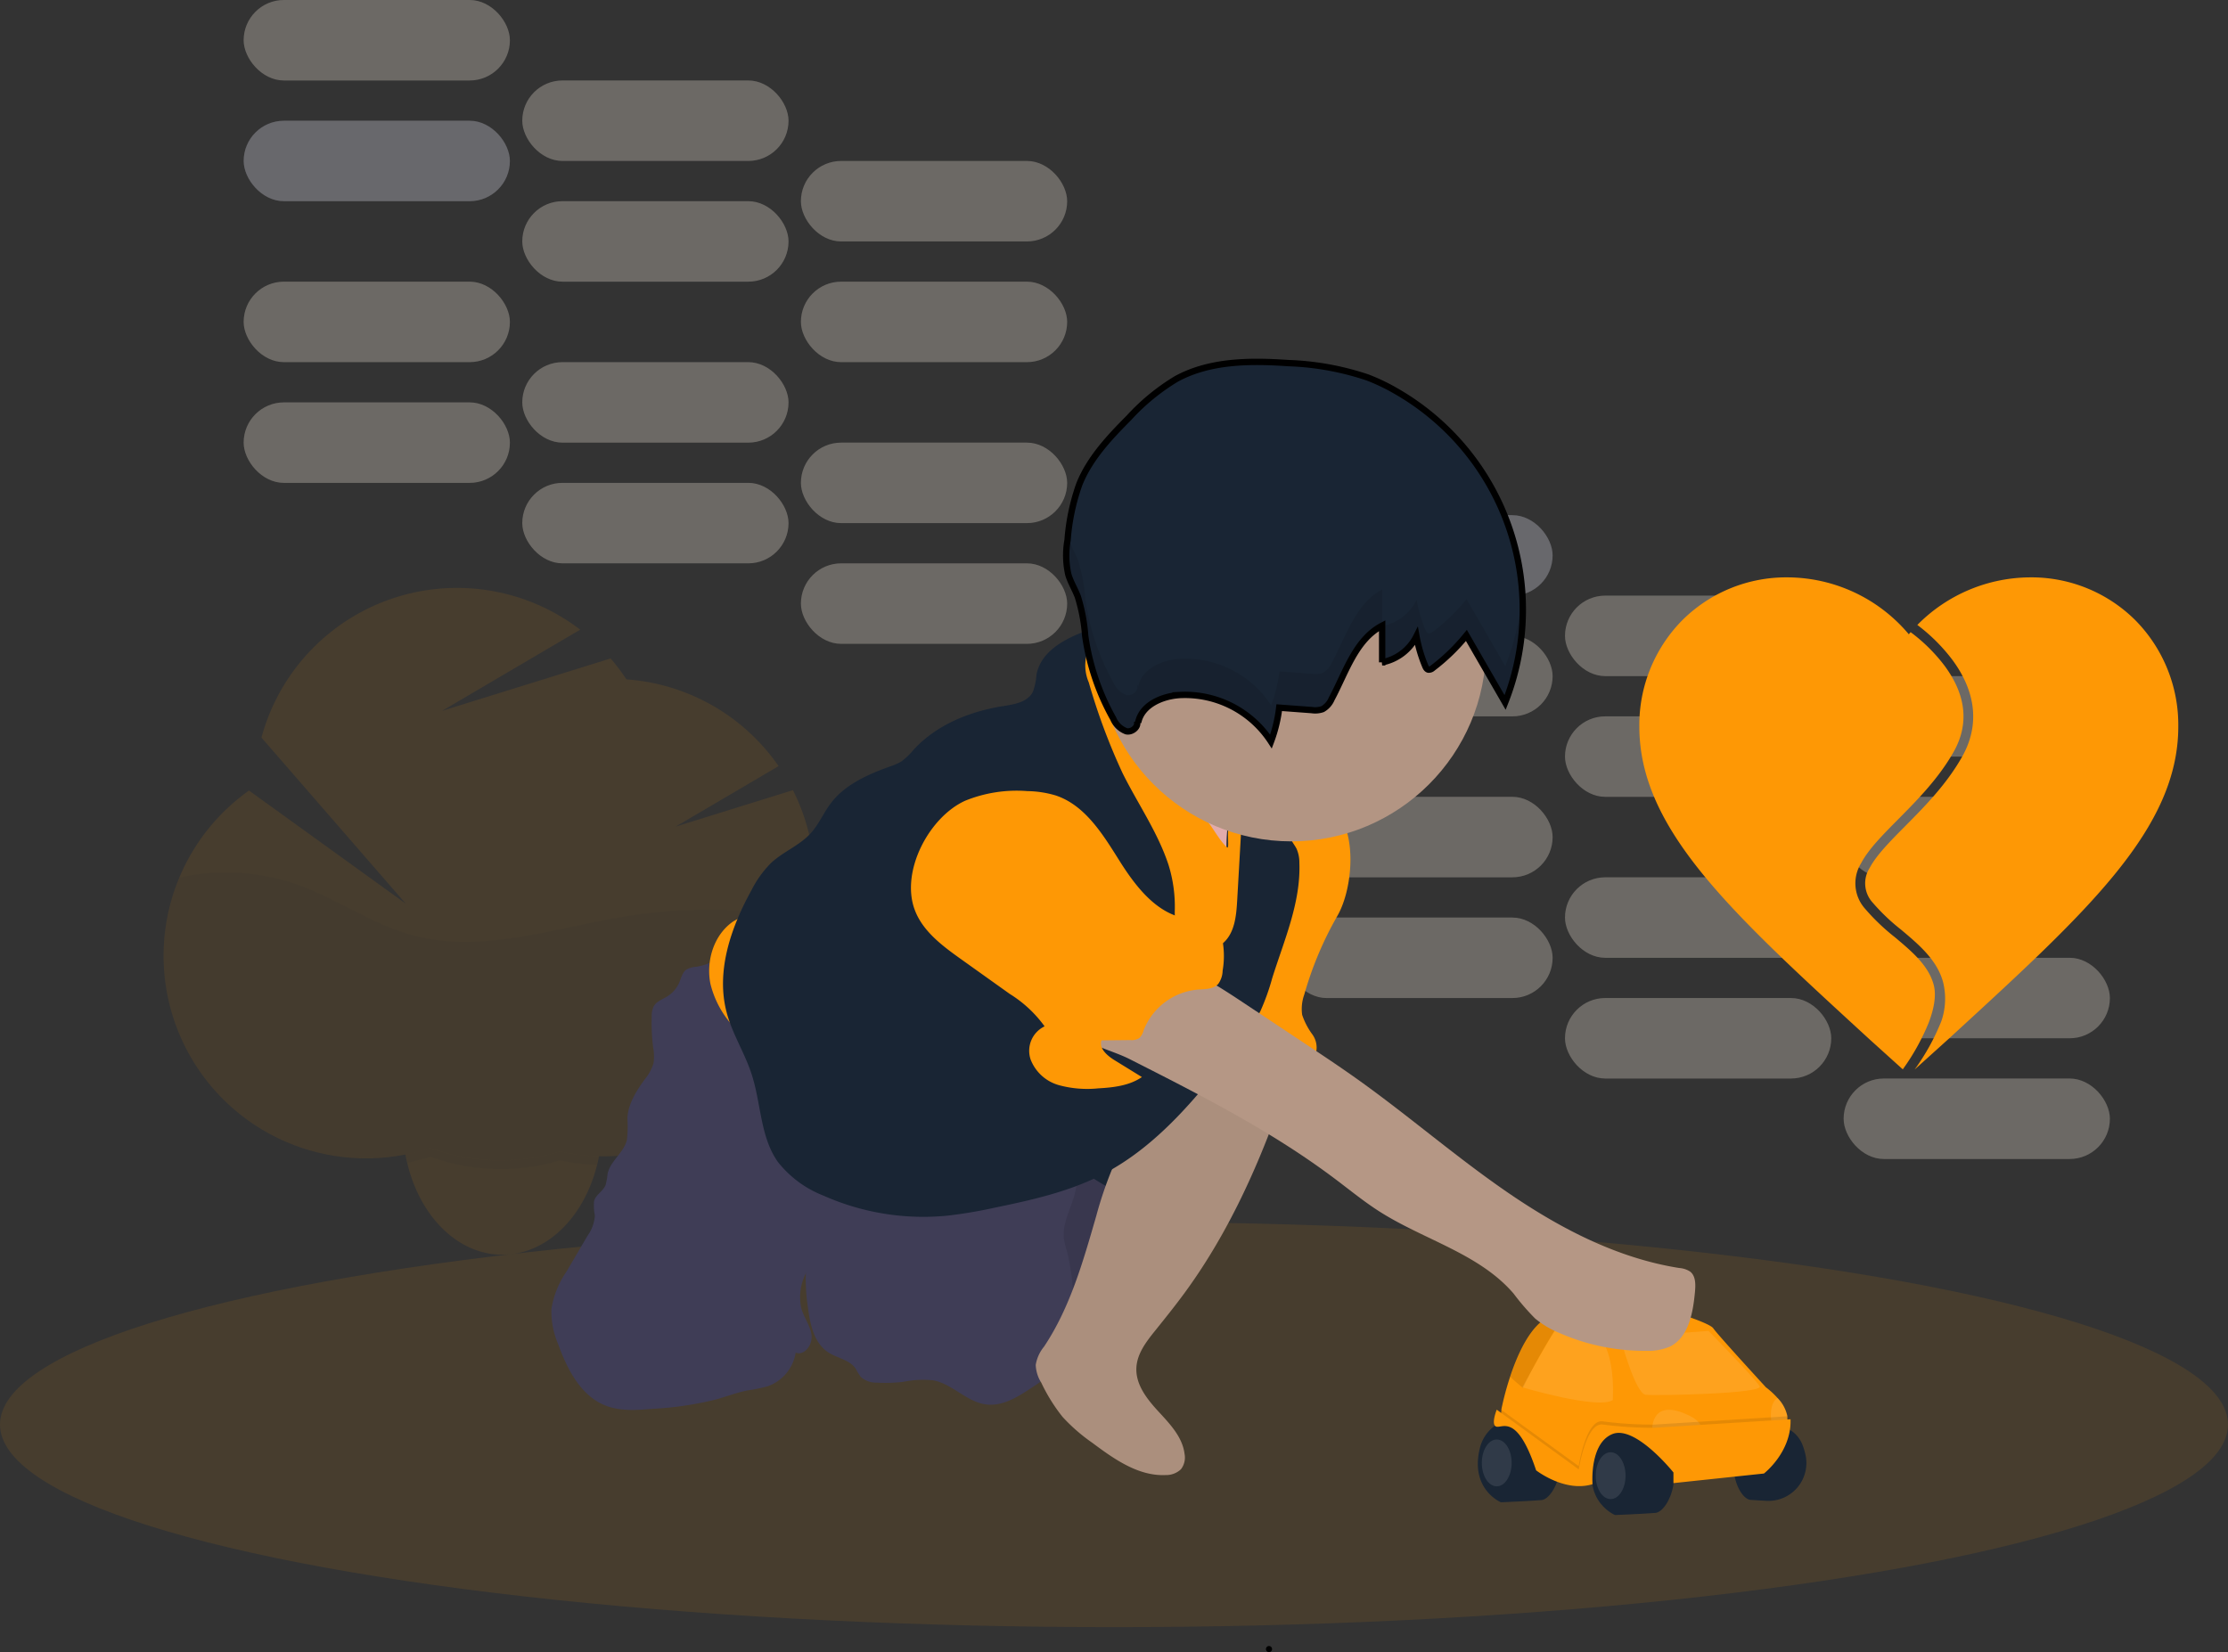 <svg xmlns="http://www.w3.org/2000/svg" width="351.035" height="260.35" viewBox="0 0 351.035 260.35">
  <rect x="0" y="0" width="351.035" height="260.35" fill="#333333" stroke="none"/>
  <g id="Group_15283" data-name="Group 15283" transform="translate(-103.621 -93.385)">
    <g id="undraw_toy_car_7umw" transform="translate(103.621 93.385)">
      <g id="Group_15280" data-name="Group 15280" transform="translate(202.676 81.181)" opacity="0.3">
        <rect id="Rectangle_749" data-name="Rectangle 749" width="41.948" height="12.681" rx="6.34" transform="translate(0 63.411)" fill="#f2f2f2"/>
        <rect id="Rectangle_750" data-name="Rectangle 750" width="41.948" height="12.681" rx="6.34" transform="translate(43.899 76.092)" fill="#f2f2f2"/>
        <rect id="Rectangle_751" data-name="Rectangle 751" width="41.948" height="12.681" rx="6.34" transform="translate(87.8 88.776)" fill="#f2f2f2"/>
        <rect id="Rectangle_752" data-name="Rectangle 752" width="41.948" height="12.681" rx="6.34" transform="translate(0 44.386)" fill="#f2f2f2"/>
        <rect id="Rectangle_753" data-name="Rectangle 753" width="41.948" height="12.681" rx="6.34" transform="translate(43.899 57.07)" fill="#f2f2f2"/>
        <rect id="Rectangle_754" data-name="Rectangle 754" width="41.948" height="12.681" rx="6.34" transform="translate(87.8 69.751)" fill="#f2f2f2"/>
        <rect id="Rectangle_755" data-name="Rectangle 755" width="41.948" height="12.681" rx="6.34" transform="translate(0 19.025)" fill="#f2f2f2"/>
        <rect id="Rectangle_756" data-name="Rectangle 756" width="41.948" height="12.681" rx="6.34" transform="translate(43.899 31.705)" fill="#f2f2f2"/>
        <rect id="Rectangle_757" data-name="Rectangle 757" width="41.948" height="12.681" rx="6.34" transform="translate(87.8 44.386)" fill="#f2f2f2"/>
        <rect id="Rectangle_758" data-name="Rectangle 758" width="41.948" height="12.681" rx="6.34" fill="#f2f2f2"/>
        <rect id="Rectangle_759" data-name="Rectangle 759" width="41.948" height="12.681" rx="6.34" transform="translate(43.899 12.681)" fill="#f2f2f2"/>
        <rect id="Rectangle_760" data-name="Rectangle 760" width="41.948" height="12.681" rx="6.34" transform="translate(87.8 25.365)" fill="#f2f2f2"/>
        <rect id="Rectangle_761" data-name="Rectangle 761" width="41.948" height="12.681" rx="6.34" transform="translate(0 63.411)" fill="#fe9805" opacity="0.1"/>
        <rect id="Rectangle_762" data-name="Rectangle 762" width="41.948" height="12.681" rx="6.34" transform="translate(43.899 76.092)" fill="#fe9805" opacity="0.1"/>
        <rect id="Rectangle_763" data-name="Rectangle 763" width="41.948" height="12.681" rx="6.34" transform="translate(87.8 88.776)" fill="#fe9805" opacity="0.1"/>
        <rect id="Rectangle_764" data-name="Rectangle 764" width="41.948" height="12.681" rx="6.34" transform="translate(0 44.386)" fill="#fe9805" opacity="0.1"/>
        <rect id="Rectangle_765" data-name="Rectangle 765" width="41.948" height="12.681" rx="6.34" transform="translate(43.899 57.07)" fill="#fe9805" opacity="0.1"/>
        <rect id="Rectangle_766" data-name="Rectangle 766" width="41.948" height="12.681" rx="6.34" transform="translate(87.8 69.751)" fill="#fe9805" opacity="0.1"/>
        <rect id="Rectangle_767" data-name="Rectangle 767" width="41.948" height="12.681" rx="6.34" transform="translate(0 19.025)" fill="#fe9805" opacity="0.1"/>
        <rect id="Rectangle_768" data-name="Rectangle 768" width="41.948" height="12.681" rx="6.34" transform="translate(43.899 31.705)" fill="#fe9805" opacity="0.1"/>
        <rect id="Rectangle_769" data-name="Rectangle 769" width="41.948" height="12.681" rx="6.34" transform="translate(87.8 44.386)" fill="#fe9805" opacity="0.1"/>
        <rect id="Rectangle_770" data-name="Rectangle 770" width="41.948" height="12.681" rx="6.34" fill="#6c63ff" opacity="0.1"/>
        <rect id="Rectangle_771" data-name="Rectangle 771" width="41.948" height="12.681" rx="6.34" transform="translate(43.899 12.681)" fill="#fe9805" opacity="0.1"/>
        <rect id="Rectangle_772" data-name="Rectangle 772" width="41.948" height="12.681" rx="6.34" transform="translate(87.8 25.365)" fill="#fe9805" opacity="0.1"/>
      </g>
      <g id="Group_15281" data-name="Group 15281" transform="translate(38.389)" opacity="0.3">
        <rect id="Rectangle_773" data-name="Rectangle 773" width="41.948" height="12.681" rx="6.34" transform="translate(0 63.411)" fill="#f2f2f2"/>
        <rect id="Rectangle_774" data-name="Rectangle 774" width="41.948" height="12.681" rx="6.34" transform="translate(43.899 76.092)" fill="#f2f2f2"/>
        <rect id="Rectangle_775" data-name="Rectangle 775" width="41.948" height="12.681" rx="6.34" transform="translate(87.8 88.776)" fill="#f2f2f2"/>
        <rect id="Rectangle_776" data-name="Rectangle 776" width="41.948" height="12.681" rx="6.34" transform="translate(0 44.386)" fill="#f2f2f2"/>
        <rect id="Rectangle_777" data-name="Rectangle 777" width="41.948" height="12.681" rx="6.34" transform="translate(43.899 57.07)" fill="#f2f2f2"/>
        <rect id="Rectangle_778" data-name="Rectangle 778" width="41.948" height="12.681" rx="6.34" transform="translate(87.8 69.751)" fill="#f2f2f2"/>
        <rect id="Rectangle_779" data-name="Rectangle 779" width="41.948" height="12.681" rx="6.34" transform="translate(0 19.025)" fill="#f2f2f2"/>
        <rect id="Rectangle_780" data-name="Rectangle 780" width="41.948" height="12.681" rx="6.34" transform="translate(43.899 31.705)" fill="#f2f2f2"/>
        <rect id="Rectangle_781" data-name="Rectangle 781" width="41.948" height="12.681" rx="6.34" transform="translate(87.8 44.386)" fill="#f2f2f2"/>
        <rect id="Rectangle_782" data-name="Rectangle 782" width="41.948" height="12.681" rx="6.34" fill="#f2f2f2"/>
        <rect id="Rectangle_783" data-name="Rectangle 783" width="41.948" height="12.681" rx="6.34" transform="translate(43.899 12.681)" fill="#f2f2f2"/>
        <rect id="Rectangle_784" data-name="Rectangle 784" width="41.948" height="12.681" rx="6.34" transform="translate(87.8 25.365)" fill="#f2f2f2"/>
        <rect id="Rectangle_785" data-name="Rectangle 785" width="41.948" height="12.681" rx="6.34" transform="translate(0 63.411)" fill="#fe9805" opacity="0.1"/>
        <rect id="Rectangle_786" data-name="Rectangle 786" width="41.948" height="12.681" rx="6.34" transform="translate(43.899 76.092)" fill="#fe9805" opacity="0.1"/>
        <rect id="Rectangle_787" data-name="Rectangle 787" width="41.948" height="12.681" rx="6.34" transform="translate(87.8 88.776)" fill="#fe9805" opacity="0.1"/>
        <rect id="Rectangle_788" data-name="Rectangle 788" width="41.948" height="12.681" rx="6.34" transform="translate(0 44.386)" fill="#fe9805" opacity="0.1"/>
        <rect id="Rectangle_789" data-name="Rectangle 789" width="41.948" height="12.681" rx="6.34" transform="translate(43.899 57.07)" fill="#fe9805" opacity="0.1"/>
        <rect id="Rectangle_790" data-name="Rectangle 790" width="41.948" height="12.681" rx="6.34" transform="translate(87.8 69.751)" fill="#fe9805" opacity="0.1"/>
        <rect id="Rectangle_791" data-name="Rectangle 791" width="41.948" height="12.681" rx="6.34" transform="translate(0 19.025)" fill="#6c63ff" opacity="0.1"/>
        <rect id="Rectangle_792" data-name="Rectangle 792" width="41.948" height="12.681" rx="6.34" transform="translate(43.899 31.705)" fill="#fe9805" opacity="0.1"/>
        <rect id="Rectangle_793" data-name="Rectangle 793" width="41.948" height="12.681" rx="6.34" transform="translate(87.8 44.386)" fill="#fe9805" opacity="0.1"/>
        <rect id="Rectangle_794" data-name="Rectangle 794" width="41.948" height="12.681" rx="6.34" fill="#fe9805" opacity="0.1"/>
        <rect id="Rectangle_795" data-name="Rectangle 795" width="41.948" height="12.681" rx="6.34" transform="translate(43.899 12.681)" fill="#fe9805" opacity="0.1"/>
        <rect id="Rectangle_796" data-name="Rectangle 796" width="41.948" height="12.681" rx="6.34" transform="translate(87.8 25.365)" fill="#fe9805" opacity="0.1"/>
      </g>
      <g id="Group_16128" data-name="Group 16128">
        <g id="Group_15282" data-name="Group 15282" transform="translate(25.761 92.648)" opacity="0.1">
          <path id="Path_3023" data-name="Path 3023" d="M282.144,553.769a25.856,25.856,0,0,1-.558,5.413c-.071.321-.148.664-.225.985-1.98,7.948-7.573,13.762-14.244,14.119-.221,0-.446.019-.677.019-7.059,0-13.021-6.1-14.988-14.465-.058-.225-.106-.446-.154-.671a25.848,25.848,0,0,1-.558-5.413c0-11.356,7.027-20.536,15.7-20.536S282.144,542.413,282.144,553.769Z" transform="translate(-213.052 -469.231)" fill="#fe9805"/>
          <path id="Path_3024" data-name="Path 3024" d="M282.171,553.742a25.849,25.849,0,0,1-.558,5.413c-.071.321-.148.664-.225.985a5.684,5.684,0,0,1-.7-.029,31.872,31.872,0,0,1-5.134-.7,31.6,31.6,0,0,1-4.579,1.046,32.214,32.214,0,0,1-3.587.321c-.4,0-.809.022-1.213.022a32.74,32.74,0,0,1-4.3-.286,31.759,31.759,0,0,1-6.738-1.675,31.484,31.484,0,0,1-3.642.963c-.058-.225-.106-.446-.154-.671a25.85,25.85,0,0,1-.558-5.413c0-11.356,7.027-20.536,15.7-20.536S282.171,542.386,282.171,553.742Z" transform="translate(-213.079 -469.204)" opacity="0.1"/>
          <path id="Path_3025" data-name="Path 3025" d="M235.906,380.046a31.788,31.788,0,0,0-3.417-14.381l-18.466,5.74,16.207-9.53a31.885,31.885,0,0,0-23.976-13.666,31.989,31.989,0,0,0-2.487-3.3l-26.546,8.256,21.752-12.79a31.917,31.917,0,0,0-50.223,17.006l22.721,26.154L146.79,365.725a31.92,31.92,0,0,0,28.558,56.32,32.088,32.088,0,0,0,20.449.562,31.933,31.933,0,0,0,38.826-31.163c0-.709-.026-1.412-.071-2.111a31.917,31.917,0,0,0,1.354-9.286Z" transform="translate(-133.318 -333.797)" fill="#fe9805"/>
          <path id="Path_3026" data-name="Path 3026" d="M235.324,480.852a85.029,85.029,0,0,0-29.549-.375c-11.086,1.835-22.419,5.869-33.265,2.92-6.363-1.733-11.872-5.737-18.081-7.958a34.272,34.272,0,0,0-18.668-1.126,31.933,31.933,0,0,0,39.564,42.618,32.089,32.089,0,0,0,20.44.561,31.933,31.933,0,0,0,38.826-31.163c0-.709-.026-1.412-.071-2.111A31.594,31.594,0,0,0,235.324,480.852Z" transform="translate(-133.285 -428.684)" opacity="0.1"/>
        </g>
        <ellipse id="Ellipse_173" data-name="Ellipse 173" cx="175.517" cy="31.927" rx="175.517" ry="31.927" transform="translate(0 192.556)" fill="#fe9805" opacity="0.1"/>
      </g>
      <path id="Path_3027" data-name="Path 3027" d="M778.98,746.294a6.1,6.1,0,0,1,9.44-3.53l.25.183c5.368,4.024,2.182,11.4,0,11.571s-6.379.347-6.379.347S777.347,752.824,778.98,746.294Z" transform="translate(-545.808 -518.131)" fill="#192534"/>
      <path id="Path_3028" data-name="Path 3028" d="M835.121,703.819v1.341s-21.819,1.508-24.149,1.508h-4.361s-.064.067-.17.189c-.18.2-.484.558-.821,1a8.613,8.613,0,0,0-1.694,3.17,3.6,3.6,0,0,1-1.508,2.516l-4.361-1.171-4.207-5.031-.613-.59-1.746-1.665L790,703.658l.074-.8v-.122a45.518,45.518,0,0,1,1.367-5.1.463.463,0,0,1,.045-.138c1.21-3.632,3.228-8.044,6.135-9.357.221-.1.452-.2.7-.282l.3-.1c5.577-1.867,16.114-1.126,16.114-1.126s8.047,2.349,8.721,3.356,8.3,9.305,8.3,9.305a12.521,12.521,0,0,1,1.842,1.7A5.711,5.711,0,0,1,835.121,703.819Z" transform="translate(-553.517 -480.671)" fill="#fe9805"/>
      <ellipse id="Ellipse_174" data-name="Ellipse 174" cx="2.349" cy="3.69" rx="2.349" ry="3.69" transform="translate(233.47 226.838)" fill="#fff" opacity="0.1"/>
      <path id="Path_3029" data-name="Path 3029" d="M802.182,692.283s-1.925,2.952-3.959,6.738a.116.116,0,0,0,0,.029c-.542,1.007-1.094,2.069-1.62,3.157l-.023.051s-1.113-.882-1.989-1.742a.464.464,0,0,1,.045-.138c1.21-3.632,3.228-8.044,6.135-9.357.222-.1.453-.2.7-.282Z" transform="translate(-556.634 -483.559)" opacity="0.1"/>
      <path id="Path_3030" data-name="Path 3030" d="M800.48,705.474s11.907,3.53,14.253,2.012c0,0,.841-10.733-4.694-11.4,0,0-3.186-.841-3.85-.321S800.48,705.474,800.48,705.474Z" transform="translate(-560.634 -486.854)" fill="#fff" opacity="0.1"/>
      <path id="Path_3031" data-name="Path 3031" d="M848.56,699.694s2.349,8.888,4.027,9.058,18.61-.17,17.943-1.344-8.051-8.718-8.051-8.718Z" transform="translate(-593.287 -488.958)" fill="#fff" opacity="0.1"/>
      <path id="Path_3032" data-name="Path 3032" d="M836.188,748.182s3.048-4.008,8.416.019,2.179,11.4,0,11.571-6.356.337-6.356.337S831.629,757.388,836.188,748.182Z" transform="translate(-583.796 -521.364)" fill="#192534"/>
      <path id="Path_3033" data-name="Path 3033" d="M915.22,748.258a4.858,4.858,0,0,0-6.568-2.817,9.389,9.389,0,0,0-1.694,1.03c-4.778,3.581-1.925,10.149,0,10.3.7.051,1.624.106,2.525.154a5.975,5.975,0,0,0,6.142-7.3A12.579,12.579,0,0,0,915.22,748.258Z" transform="translate(-631.167 -520.419)" fill="#192534"/>
      <ellipse id="Ellipse_175" data-name="Ellipse 175" cx="2.349" cy="3.69" rx="2.349" ry="3.69" transform="translate(251.417 228.85)" fill="#fff" opacity="0.1"/>
      <path id="Path_3034" data-name="Path 3034" d="M864.232,740.751s-.321-4.864,4.864-2.853,1.845,4.194,1.845,4.194Z" transform="translate(-603.927 -515.254)" fill="#fff" opacity="0.1"/>
      <path id="Path_3035" data-name="Path 3035" d="M925.137,734.449v.671l-.837.321-1.71-.321s-.366-2.747,1.036-3.53A6.107,6.107,0,0,1,925.137,734.449Z" transform="translate(-643.533 -511.301)" fill="#fff" opacity="0.1"/>
      <path id="Path_3036" data-name="Path 3036" d="M835.121,738.495V739.8s-21.819,1.508-24.149,1.508h-.019a4.057,4.057,0,0,0-3.427-.5,3.753,3.753,0,0,0-.863.5c-.077.061-.151.125-.221.189a4.576,4.576,0,0,0-.821,1c-1.5,2.429-1.181,6.19-1.181,6.19-4.361,1.341-8.888-2.179-8.888-2.179a22.132,22.132,0,0,0-2.291-5.134,4.3,4.3,0,0,0-1.745-1.665L790,738.3l.074-.8,12.171,8.85s1.174-7.547,3.85-7.043a60.622,60.622,0,0,0,8.051.5Z" transform="translate(-553.517 -515.315)" opacity="0.1"/>
      <path id="Path_3037" data-name="Path 3037" d="M786.982,737.36s-1.008,2.516,0,2.686,3.27-1.925,6.206,6.876c0,0,4.527,3.53,8.888,2.179,0,0-.52-6.373,3.1-7.884s9.649,6.039,9.649,6.039v1.678l14.256-1.511s4.361-3.353,4.194-8.551l-21.466,1.341a60.65,60.65,0,0,1-8.051-.5c-2.682-.5-3.85,7.059-3.85,7.059Z" transform="translate(-551.163 -515.22)" fill="#fe9805"/>
      <rect id="Rectangle_797" data-name="Rectangle 797" width="17.946" height="17.946" rx="8.973" transform="translate(166.472 176.271)" fill="#192534"/>
      <path id="Path_3038" data-name="Path 3038" d="M563.373,639.195a17.32,17.32,0,0,0,3.292-3.475,16.378,16.378,0,0,0,1.7-4.04q1.883-6,3.244-12.145c-4.938-.754-8.625-5.115-13.454-6.4-.115-.032-3.809,22.159-4.078,24.188-.221,1.675-2.134,9.674.045,9.719,1.165.026,3.6-2.888,4.457-3.655Z" transform="translate(-392.627 -430.859)" fill="#3f3d56"/>
      <path id="Path_3039" data-name="Path 3039" d="M563.373,639.195a17.32,17.32,0,0,0,3.292-3.475,16.378,16.378,0,0,0,1.7-4.04q1.883-6,3.244-12.145c-4.938-.754-8.625-5.115-13.454-6.4-.115-.032-3.809,22.159-4.078,24.188-.221,1.675-2.134,9.674.045,9.719,1.165.026,3.6-2.888,4.457-3.655Z" transform="translate(-392.627 -430.859)" opacity="0.1"/>
      <path id="Path_3040" data-name="Path 3040" d="M346.527,512.92a3.584,3.584,0,0,0-1.572.443c-.642.449-.805,1.284-1.11,2.009a4.919,4.919,0,0,1-1.941,2.246c-.735.449-1.63.751-2.07,1.489a3.283,3.283,0,0,0-.343,1.6,30.752,30.752,0,0,0,.221,4.922,7.451,7.451,0,0,1,.067,2.458,6.907,6.907,0,0,1-1.348,2.519c-1.348,1.864-2.666,3.911-2.776,6.209a16.794,16.794,0,0,1-.09,3.459c-.517,1.986-2.622,3.282-3.032,5.291a9.554,9.554,0,0,1-.321,1.778c-.4.963-1.518,1.489-1.8,2.48a7.571,7.571,0,0,0,.122,2.3,6.147,6.147,0,0,1-1.133,3.154l-3.34,5.679a14.452,14.452,0,0,0-2.378,5.9,13.209,13.209,0,0,0,1.069,5.545c1.434,3.963,3.565,8.16,7.5,9.684,2.314.9,4.89.706,7.364.5a52.563,52.563,0,0,0,10.069-1.492c1.62-.459,3.209-1.072,4.845-1.4a26.5,26.5,0,0,0,3.263-.671,6.738,6.738,0,0,0,4.377-5.294c1.4.552,2.7-1.284,2.5-2.772s-1.2-2.75-1.6-4.194a8.228,8.228,0,0,1,.963-5.991c.963-1.835,2.291-3.459,3.34-5.246a19.987,19.987,0,0,0,2.4-6.469,39.85,39.85,0,0,0,.218-9.36l-.661-11.933a16.611,16.611,0,0,0-1.223-6.417,15.264,15.264,0,0,0-4.9-5.166,81.8,81.8,0,0,0-8.9-5.9c-2-1.117-1.855-.683-3.443.642A8.849,8.849,0,0,1,346.527,512.92Z" transform="translate(-236.808 -360.576)" fill="#3f3d56"/>
      <path id="Path_3041" data-name="Path 3041" d="M458.384,607.2a34.169,34.169,0,0,0-6.312,5.91,17.1,17.1,0,0,0-3.427,9.687,29.862,29.862,0,0,0,.343,4.9c.343,2.647.963,5.6,3.193,7.059,1.405.921,3.337,1.152,4.3,2.532a11.8,11.8,0,0,0,.831,1.345,3.656,3.656,0,0,0,2.567.9,23.787,23.787,0,0,0,4.139-.128,15.48,15.48,0,0,1,4.717-.237c3.023.568,5.278,3.421,8.343,3.8,2.544.321,4.929-1.158,7.059-2.567,2.2-1.453,4.492-3.01,5.683-5.362,1.158-2.285,1.094-4.974,1-7.537a36.421,36.421,0,0,0-.963-8.474,14.868,14.868,0,0,1-.542-2.2c-.228-1.925.642-3.818,1.283-5.66,1-2.8,1.434-6.254-.549-8.468a7.463,7.463,0,0,0-3.183-1.925c-5.214-1.874-10.971-1.161-16.32-.321C465.443,601.217,462.388,604.041,458.384,607.2Z" transform="translate(-321.692 -421.651)" fill="#3f3d56"/>
      <path id="Path_3042" data-name="Path 3042" d="M579.282,556.155a64.425,64.425,0,0,0-5.631,9.626,62,62,0,0,0-2.567,7.573c-2.06,7.12-4.1,14.394-8.218,20.558a6.069,6.069,0,0,0-1.306,2.869,5.593,5.593,0,0,0,.876,2.811,27.5,27.5,0,0,0,3.344,5.378,27.863,27.863,0,0,0,4.672,4.075c3.437,2.567,7.255,5.288,11.551,5.1a3.4,3.4,0,0,0,2.432-.911,3.016,3.016,0,0,0,.571-2.435c-.321-2.641-2.31-4.717-4.114-6.674s-3.616-4.245-3.472-6.915c.112-2.2,1.556-4.085,2.939-5.8,1.582-1.97,3.167-3.937,4.659-5.975,6.453-8.808,11.112-18.823,14.8-29.1,1.556-4.338,2.971-8.895,2.487-13.477-3.529-.866-10.589-3.761-13.57-.773-1.806,1.81-3.083,4.492-4.492,6.626Z" transform="translate(-398.374 -381.7)" fill="#ab8f7d"/>
      <path id="Path_3043" data-name="Path 3043" d="M665.383,454.672a55.059,55.059,0,0,0-5.211,12.386,6.712,6.712,0,0,0-.337,3.209,11.15,11.15,0,0,0,1.6,3.071,3.554,3.554,0,0,1,.465,3.3,21.55,21.55,0,0,1-7.4-1.165l-7.586-2.118a3.914,3.914,0,0,1-1.717-.8c-.879-.831-.812-2.227-.642-3.42,1.486-9.774,6.257-18.784,8.044-28.5.26-1.4.533-2.955,1.649-3.85,3.209-2.535,10.473-.388,12.135,3.282C668.245,444.144,667.485,451.011,665.383,454.672Z" transform="translate(-454.672 -310.343)" fill="#fe9805"/>
      <path id="Path_3044" data-name="Path 3044" d="M581.647,373.221c-.286.148-.606.321-.693.622a1.13,1.13,0,0,0,.3.908l3.238,4.556a143.172,143.172,0,0,0,10.085,13.111,71.2,71.2,0,0,0,9.125,8.49,6.9,6.9,0,0,1,2.362,2.548,24.556,24.556,0,0,1,1-18.216c1.059-2.246,2.458-4.329,3.558-6.562a.934.934,0,0,0-.51-1.514c-2.8-1.444-5.872-2.317-8.664-3.786a46.4,46.4,0,0,1-6.138-4.136c-1.755-1.319-4.091-3.648-6.257-4.2-2.339-.6-2.246,1.531-3,3.311A9.825,9.825,0,0,1,581.647,373.221Z" transform="translate(-411.543 -262.296)" fill="#fbbebe"/>
      <path id="Path_3045" data-name="Path 3045" d="M581.647,373.221c-.286.148-.606.321-.693.622a1.13,1.13,0,0,0,.3.908l3.238,4.556a143.172,143.172,0,0,0,10.085,13.111,71.2,71.2,0,0,0,9.125,8.49,6.9,6.9,0,0,1,2.362,2.548,24.556,24.556,0,0,1,1-18.216c1.059-2.246,2.458-4.329,3.558-6.562a.934.934,0,0,0-.51-1.514c-2.8-1.444-5.872-2.317-8.664-3.786a46.4,46.4,0,0,1-6.138-4.136c-1.755-1.319-4.091-3.648-6.257-4.2-2.339-.6-2.246,1.531-3,3.311A9.825,9.825,0,0,1,581.647,373.221Z" transform="translate(-411.543 -262.296)" opacity="0.1"/>
      <path id="Path_3046" data-name="Path 3046" d="M479.441,389.661c-1.466-1.656-3.446-2.75-5.182-4.123a36.89,36.89,0,0,1-6.376-7.075c-3.5-4.694-7.024-10.444-5.282-16.044-1.852-.18-3.449,1.341-4.322,2.981s-1.322,3.507-2.41,5.012c-1.652,2.288-4.463,3.353-7.082,4.4a115.41,115.41,0,0,0-16.628,8.263,23.762,23.762,0,0,0-5.888,4.54c-1.746,2.005-2.84,4.492-4.322,6.69a25.329,25.329,0,0,1-12.148,9.4,22.609,22.609,0,0,0-4.758,2.054c-3.074,2.076-4.354,6.215-3.626,9.854a15.259,15.259,0,0,0,6.19,8.94,38.931,38.931,0,0,0,9.815,4.784q4.325,1.588,8.705,3.029a49.972,49.972,0,0,0,6.575,1.784c4.1.754,8.323.568,12.472,1.027,3.793.417,7.518,1.377,11.327,1.643s7.842-.241,10.945-2.458c2.467-1.762,4.11-4.422,5.628-7.059a192.135,192.135,0,0,0,10.537-21.068c.908-2.14,9.334-14.263,7.236-15.829-10.566-7.884-7.059,4.643-8.067,3.68C481.434,392.8,480.661,391.038,479.441,389.661Z" transform="translate(-289.485 -260.578)" fill="#fe9805"/>
      <path id="Path_3047" data-name="Path 3047" d="M470.969,376.016a97.148,97.148,0,0,1-5.326-14.3,6.8,6.8,0,0,1-.391-4.139c.545-1.6,2.291-2.975,1.778-4.582-4.081,1.284-8.821,3.3-9.626,7.5a9.853,9.853,0,0,1-.571,2.724c-.831,1.624-2.949,1.97-4.749,2.246-5.237.837-10.441,2.949-14.029,6.854a10.843,10.843,0,0,1-1.925,1.851,8.364,8.364,0,0,1-1.73.77c-3.51,1.261-7.12,2.833-9.379,5.8-1.165,1.527-1.909,3.36-3.209,4.778-1.758,1.925-4.348,2.888-6.251,4.682a16.582,16.582,0,0,0-3.045,4.239c-3.26,5.891-5.651,12.8-3.921,19.31.9,3.4,2.888,6.437,3.956,9.793,1.473,4.572,1.328,9.787,4.091,13.717a17.014,17.014,0,0,0,7.2,5.336,38.707,38.707,0,0,0,19.573,3.151,72.908,72.908,0,0,0,7.38-1.245c5.817-1.2,11.7-2.506,16.981-5.221,9.013-4.63,15.5-12.905,21.691-20.927a28.051,28.051,0,0,0,3.209-4.813,35.716,35.716,0,0,0,1.877-5.24c1.877-5.971,4.518-11.917,4.271-18.168a5.34,5.34,0,0,0-.433-2.179c-.25-.513-.642-.963-.863-1.479-.391-.924-.215-1.993-.491-2.958-.767-2.7-4.309-3.209-7.114-3.186l-.9,15.816c-.138,2.374-.391,5.009-2.159,6.6a4.694,4.694,0,0,1-5.532.433c-1.887-1.223-2.153-3.356-2.14-5.4a22.068,22.068,0,0,0-1.008-7.38C476.488,385.292,473.35,380.813,470.969,376.016Z" transform="translate(-294.101 -254.184)" fill="#192534"/>
      <path id="Path_3048" data-name="Path 3048" d="M593.033,531.037c11.173,5.663,22.41,11.369,32.408,18.909,2.31,1.739,4.556,3.581,7,5.134,7,4.447,15.681,6.613,21.081,12.9a36.8,36.8,0,0,0,3.408,3.943,14.688,14.688,0,0,0,3.767,2.246A33.229,33.229,0,0,0,674.474,577a8.661,8.661,0,0,0,3.635-.642c3.007-1.457,3.69-5.359,3.995-8.686.1-1.126.125-2.455-.761-3.154a3.587,3.587,0,0,0-1.71-.565c-9.758-1.54-18.762-6.238-26.915-11.818s-15.626-12.094-23.668-17.834c-2.827-2.018-5.721-3.94-8.615-5.862l-9.366-6.219c-4.954-3.289-10.172-6.677-16.089-7.3a2.132,2.132,0,0,0-1.008.068,2.328,2.328,0,0,0-1.062,1.235,91.641,91.641,0,0,1-5.978,9.584c-1.139,1.675-1.268,2.108.7,3C589.4,529.622,591.272,530.146,593.033,531.037Z" transform="translate(-415.048 -364.135)" fill="#b59785"/>
      <path id="Path_3049" data-name="Path 3049" d="M675.091,854.4a.481.481,0,1,0-.481-.481A.481.481,0,0,0,675.091,854.4Z" transform="translate(-475.152 -594.053)"/>
      <circle id="Ellipse_176" data-name="Ellipse 176" cx="30.691" cy="30.691" r="30.691" transform="translate(172.758 71.202)" fill="#b39583"/>
      <path id="Path_3050" data-name="Path 3050" d="M587.87,279.612c.545-2.756,3.709-4.149,6.51-4.335a16.156,16.156,0,0,1,14.414,7.329,22.7,22.7,0,0,0,1.3-5.339l5.134.382a3.555,3.555,0,0,0,1.707-.154,3.343,3.343,0,0,0,1.412-1.6c2.246-4.194,3.748-9.341,7.964-11.551v5.776a7.675,7.675,0,0,0,5.4-4.1,22.666,22.666,0,0,0,1.373,4.662c.1.25.247.526.507.59a.9.9,0,0,0,.693-.254,30.686,30.686,0,0,0,5.3-5.134l6.1,10.57a39.7,39.7,0,0,0-17.27-49.122,31.2,31.2,0,0,0-4.4-2.1,43.678,43.678,0,0,0-12.479-2.262c-6.016-.411-12.367-.395-17.648,2.49a33.527,33.527,0,0,0-7.476,6.132c-3.08,3.1-6.161,6.376-7.8,10.428a33.514,33.514,0,0,0-1.864,8.827,13.7,13.7,0,0,0,.116,5.436c.359,1.21,1.036,2.3,1.492,3.475a27.518,27.518,0,0,1,1.168,6.174A37.255,37.255,0,0,0,583.945,279,3.59,3.59,0,0,0,586,280.985c.959.218,2.111-.841,1.6-1.675" transform="translate(-408.544 -165.75)" fill="#192534"/>
      <path id="Path_3051" data-name="Path 3051" d="M587.87,279.612c.545-2.756,3.709-4.149,6.51-4.335a16.156,16.156,0,0,1,14.414,7.329,22.7,22.7,0,0,0,1.3-5.339l5.134.382a3.555,3.555,0,0,0,1.707-.154,3.343,3.343,0,0,0,1.412-1.6c2.246-4.194,3.748-9.341,7.964-11.551v5.776a7.675,7.675,0,0,0,5.4-4.1,22.666,22.666,0,0,0,1.373,4.662c.1.25.247.526.507.59a.9.9,0,0,0,.693-.254,30.686,30.686,0,0,0,5.3-5.134l6.1,10.57a39.7,39.7,0,0,0-17.27-49.122,31.2,31.2,0,0,0-4.4-2.1,43.678,43.678,0,0,0-12.479-2.262c-6.016-.411-12.367-.395-17.648,2.49a33.527,33.527,0,0,0-7.476,6.132c-3.08,3.1-6.161,6.376-7.8,10.428a33.514,33.514,0,0,0-1.864,8.827,13.7,13.7,0,0,0,.116,5.436c.359,1.21,1.036,2.3,1.492,3.475a27.518,27.518,0,0,1,1.168,6.174A37.255,37.255,0,0,0,583.945,279,3.59,3.59,0,0,0,586,280.985c.959.218,2.111-.841,1.6-1.675" transform="translate(-408.544 -165.75)" fill="none" stroke="#000" stroke-width="1"/>
      <path id="Path_3052" data-name="Path 3052" d="M500.877,452.171c1.238,3.4,4.351,5.715,7.3,7.82l7.7,5.493a19.3,19.3,0,0,1,5.481,5.105,4.271,4.271,0,0,0-2.2,5.224,6.711,6.711,0,0,0,4.467,4.046,16.98,16.98,0,0,0,6.2.5c2.391-.131,4.893-.42,6.867-1.778l-4.335-2.67c-1.142-.709-2.455-1.839-2.037-3.112l4.573-.045a2.214,2.214,0,0,0,1.386-.321,2.451,2.451,0,0,0,.674-1.194,10.124,10.124,0,0,1,8.542-6.443c1.13-.083,2.429-.035,3.209-.876a3.7,3.7,0,0,0,.706-2.108,13.616,13.616,0,0,0,.054-4.284,4.621,4.621,0,0,0-2.406-3.369,11.023,11.023,0,0,0-3.129-.536c-4.842-.642-8.2-5.031-10.8-9.167s-5.388-8.712-10.021-10.252a16.312,16.312,0,0,0-4.457-.683,21.51,21.51,0,0,0-9.822,1.521C503.161,437.626,498.669,446.113,500.877,452.171Z" transform="translate(-356.776 -308.854)" fill="#fe9805"/>
      <path id="Path_3053" data-name="Path 3053" d="M645.792,329.292l-6.1-10.57a30.56,30.56,0,0,1-5.3,5.134.889.889,0,0,1-.693.257c-.26-.064-.4-.34-.507-.59a22.708,22.708,0,0,1-1.373-4.666,7.672,7.672,0,0,1-5.4,4.107v-5.776c-4.216,2.217-5.705,7.364-7.964,11.551a3.389,3.389,0,0,1-1.412,1.6,3.556,3.556,0,0,1-1.707.154l-5.134-.382a22.7,22.7,0,0,1-1.3,5.339,16.156,16.156,0,0,0-14.413-7.329c-2.8.186-5.965,1.579-6.511,4.335l-.273-.3c.517.837-.642,1.9-1.6,1.678a3.581,3.581,0,0,1-2.057-1.986,37.273,37.273,0,0,1-4.406-13.082,27.508,27.508,0,0,0-1.168-6.174c-.456-1.178-1.133-2.265-1.492-3.475a.574.574,0,0,0-.032-.122c-.029.241-.058.481-.084.722a13.8,13.8,0,0,0,.116,5.455c.359,1.21,1.036,2.3,1.492,3.472a27.536,27.536,0,0,1,1.168,6.177,37.222,37.222,0,0,0,4.406,13.079,3.6,3.6,0,0,0,2.057,1.989c.959.218,2.111-.841,1.6-1.678l.273.3c.546-2.753,3.709-4.149,6.511-4.332a16.146,16.146,0,0,1,14.413,7.326,22.624,22.624,0,0,0,1.3-5.336l5.134.379a3.529,3.529,0,0,0,1.707-.154,3.344,3.344,0,0,0,1.412-1.6c2.246-4.2,3.748-9.341,7.964-11.551v5.776a7.672,7.672,0,0,0,5.4-4.107,22.771,22.771,0,0,0,1.373,4.665c.1.247.247.526.507.587a.876.876,0,0,0,.693-.253,30.559,30.559,0,0,0,5.3-5.134l6.1,10.57a40.046,40.046,0,0,0,2.647-17.648A39.691,39.691,0,0,1,645.792,329.292Z" transform="translate(-408.625 -224.309)" opacity="0.1"/>
    </g>
    <path id="Subtraction_3" data-name="Subtraction 3" d="M43.375,77.558h0a35.3,35.3,0,0,0,4.2-7.592,10.829,10.829,0,0,0,.281-6.191c-.952-3.5-3.836-5.921-6.625-8.263a32.034,32.034,0,0,1-4.47-4.261,4.5,4.5,0,0,1-.465-5.47c1.063-2.007,3.156-4.119,5.579-6.565l0,0,.006-.006c3.058-3.088,6.525-6.588,8.99-10.97C53.623,23.354,53.085,18.087,49.323,13A28,28,0,0,0,43.8,7.5,25.113,25.113,0,0,1,61.565,0,23.2,23.2,0,0,1,78.176,6.782a23.491,23.491,0,0,1,6.74,16.713c0,16.012-14.091,28.948-35.42,48.527l-.881.809Zm-1.867-.03h0l-5.207-4.7-.881-.809C14.091,52.442,0,39.507,0,23.495A23.49,23.49,0,0,1,6.74,6.782,23.2,23.2,0,0,1,23.352,0a25.074,25.074,0,0,1,19.106,8.97c.094-.112.189-.224.285-.334a26.559,26.559,0,0,1,5.339,5.281c3.421,4.625,3.91,9.187,1.452,13.558-2.363,4.2-5.752,7.622-8.742,10.641l-.006.006c-2.511,2.535-4.68,4.724-5.85,6.932a6.016,6.016,0,0,0,.623,7.157,33.226,33.226,0,0,0,4.683,4.479c2.727,2.29,5.3,4.453,6.128,7.486.417,1.534.158,3.544-.769,5.974a35.258,35.258,0,0,1-4.092,7.375Z" transform="translate(361.908 184.367)" fill="#fe9805"/>
  </g>
</svg>
